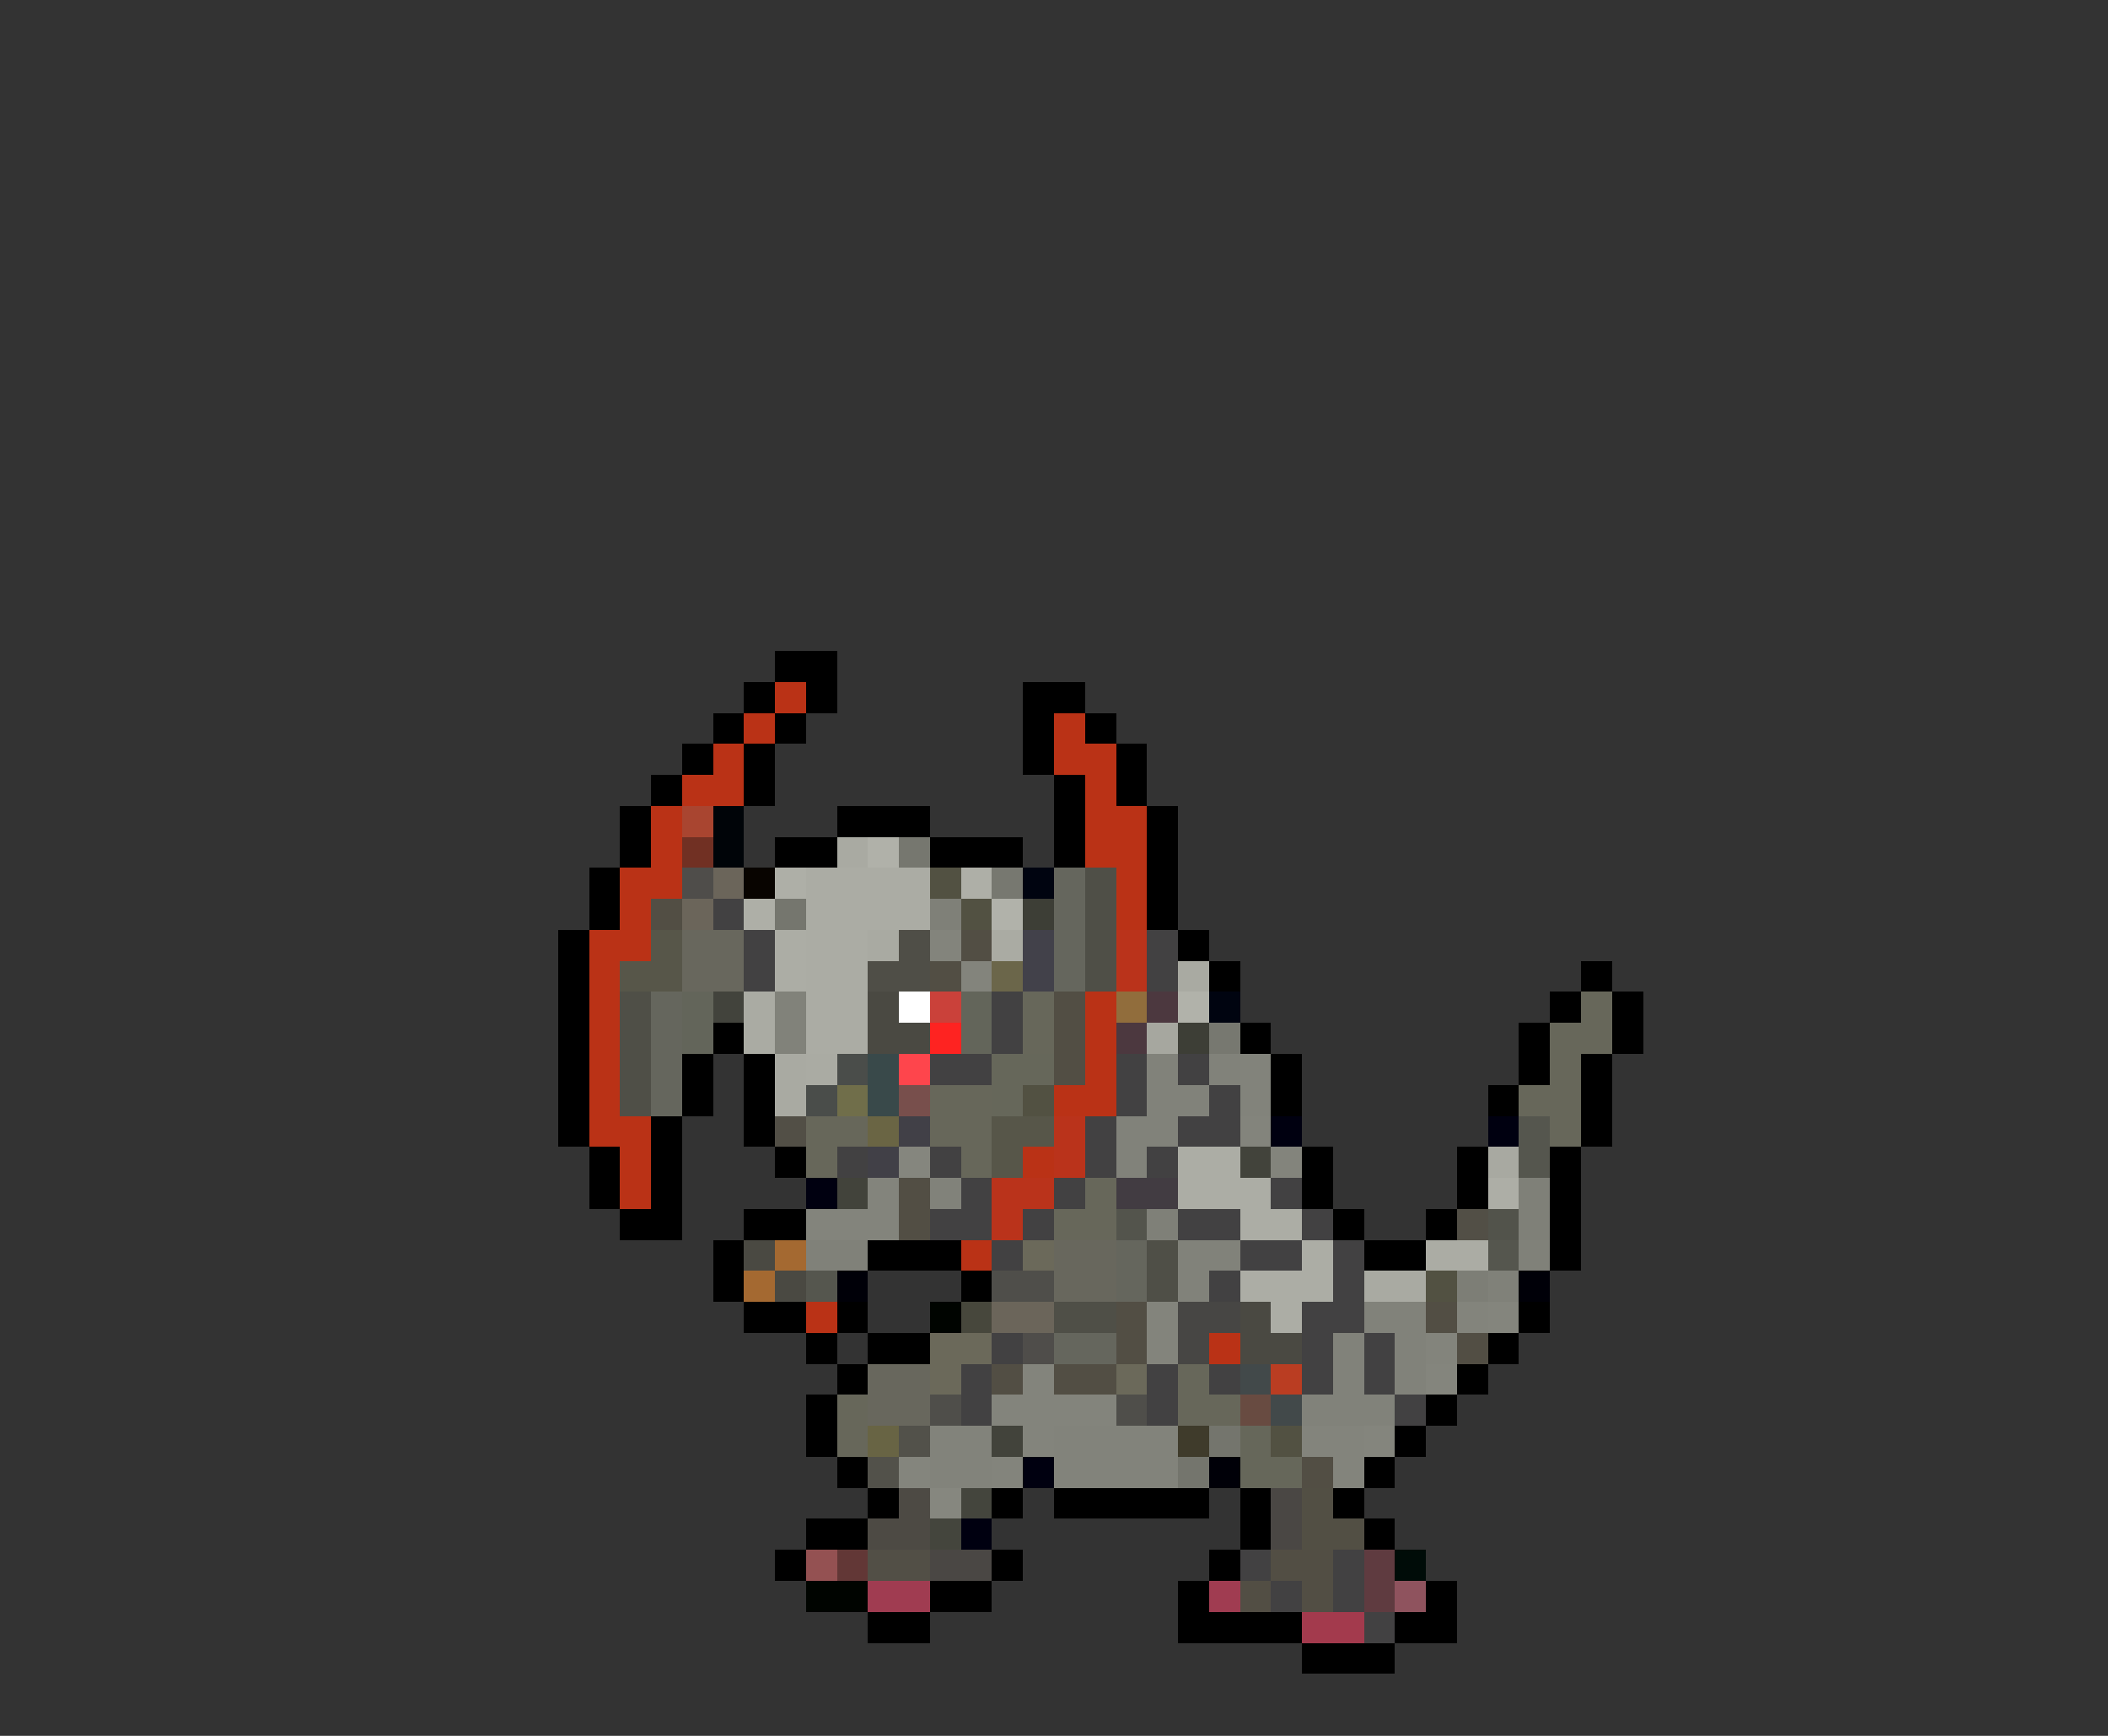 <svg xmlns="http://www.w3.org/2000/svg" viewBox="0 -0.5 68 56" shape-rendering="crispEdges">
<rect x="0" y="-0.5" width="68" height="56" fill="#333333" stroke="none"/>
<path stroke="#000000" d="M25 21h2M24 22h1M26 22h1M33 22h2M23 23h1M25 23h1M33 23h1M35 23h1M22 24h1M24 24h1M33 24h1M36 24h1M21 25h1M24 25h1M34 25h1M36 25h1M20 26h1M27 26h3M34 26h1M37 26h1M20 27h1M25 27h2M30 27h3M34 27h1M37 27h1M19 28h1M37 28h1M19 29h1M37 29h1M18 30h1M38 30h1M18 31h1M39 31h1M51 31h1M18 32h1M50 32h1M52 32h1M18 33h1M23 33h1M40 33h1M49 33h1M52 33h1M18 34h1M22 34h1M24 34h1M41 34h1M49 34h1M51 34h1M18 35h1M22 35h1M24 35h1M41 35h1M48 35h1M51 35h1M18 36h1M21 36h1M24 36h1M51 36h1M19 37h1M21 37h1M25 37h1M42 37h1M47 37h1M50 37h1M19 38h1M21 38h1M42 38h1M47 38h1M50 38h1M20 39h2M24 39h2M43 39h1M46 39h1M50 39h1M23 40h1M28 40h3M44 40h2M50 40h1M23 41h1M31 41h1M24 42h2M27 42h1M49 42h1M26 43h1M28 43h2M48 43h1M27 44h1M47 44h1M26 45h1M46 45h1M26 46h1M45 46h1M27 47h1M44 47h1M28 48h1M32 48h1M34 48h5M40 48h1M43 48h1M26 49h2M40 49h1M44 49h1M25 50h1M32 50h1M39 50h1M30 51h2M38 51h1M46 51h1M28 52h2M38 52h4M45 52h2M42 53h3" />
<path stroke="#ba3216" d="M25 22h1M24 23h1M34 23h1M23 24h1M34 24h2M22 25h2M35 25h1M21 26h1M35 26h2M21 27h1M35 27h2M20 28h2M36 28h1M20 29h1M36 29h1M19 30h2M19 31h1M19 32h1M35 32h1M19 33h1M35 33h1M19 34h1M35 34h1M19 35h1M34 35h2M19 36h2M20 37h1M33 37h1M20 38h1M31 40h1M26 42h1M39 43h1" />
<path stroke="#a94530" d="M22 26h1" />
<path stroke="#000408" d="M23 26h1M23 27h1" />
<path stroke="#713023" d="M22 27h1" />
<path stroke="#a9aaa2" d="M27 27h1M28 30h1M38 31h1M25 34h1M25 35h1M44 41h2" />
<path stroke="#b0b1a9" d="M28 27h1" />
<path stroke="#76776f" d="M29 27h1" />
<path stroke="#4f4d4a" d="M22 28h1M33 43h1" />
<path stroke="#6b655a" d="M23 28h1M22 29h1M32 42h2" />
<path stroke="#080400" d="M24 28h1" />
<path stroke="#aeafa7" d="M25 28h1M31 28h1M24 29h1" />
<path stroke="#abaca4" d="M26 28h4M26 29h4M26 30h2M26 31h2M26 32h2M26 33h2M46 40h2" />
<path stroke="#525142" d="M30 28h1M31 29h1M33 35h1M46 41h1M41 46h1" />
<path stroke="#777870" d="M32 28h1M39 33h1" />
<path stroke="#000410" d="M33 28h1M39 32h1" />
<path stroke="#65665d" d="M34 28h1M34 29h1M34 30h1M34 31h1M21 32h1M21 33h1M21 34h1M21 35h1M36 40h1M36 41h1M34 43h2" />
<path stroke="#4f4f47" d="M35 28h1M35 29h1M35 30h1M35 31h1M20 32h1M20 33h1M20 34h1M20 35h1M37 40h1M37 41h1M34 42h2" />
<path stroke="#524e44" d="M21 29h1M31 30h1M30 31h1M34 32h1M34 33h1M34 34h1M29 38h1M29 39h1M36 42h1M46 42h1M36 43h1M47 43h1M32 44h1M34 44h2M42 47h1M41 50h2M40 51h1M42 51h1" />
<path stroke="#424142" d="M23 29h1M24 30h1M37 30h1M24 31h1M37 31h1M32 32h1M32 33h1M30 34h2M36 34h1M38 34h1M36 35h1M39 35h1M35 36h1M38 36h2M27 37h1M30 37h1M35 37h1M37 37h1M31 38h1M34 38h1M41 38h1M30 39h2M33 39h1M38 39h2M42 39h1M32 40h1M40 40h2M43 40h1M39 41h1M43 41h1M42 42h2M32 43h1M42 43h1M44 43h1M31 44h1M37 44h1M39 44h1M42 44h1M44 44h1M31 45h1M37 45h1M45 45h1M40 50h1M43 50h1M41 51h1M43 51h1M44 52h1" />
<path stroke="#75766e" d="M25 29h1" />
<path stroke="#7f8078" d="M30 29h1M49 38h1M37 39h1M49 39h1" />
<path stroke="#b1b2aa" d="M32 29h1M38 32h1" />
<path stroke="#3d3e36" d="M33 29h1M38 33h1" />
<path stroke="#575649" d="M21 30h1M20 31h2M32 36h2M32 37h1" />
<path stroke="#68675d" d="M22 30h2M22 31h2M34 40h2M34 41h2M28 44h2M28 45h2" />
<path stroke="#acada5" d="M25 30h1M25 31h1M38 37h2M38 38h3M40 39h2M42 40h1M40 41h3M41 42h1" />
<path stroke="#4f4e47" d="M29 30h1M28 31h2" />
<path stroke="#83847c" d="M30 30h1M31 31h1M40 36h1M41 37h1M28 38h1M26 39h3M37 42h1M47 42h1M37 43h1M46 43h1M33 44h1M32 45h4M33 46h1M42 46h2M32 47h1M43 47h1" />
<path stroke="#aaaba3" d="M32 30h1M24 32h1M24 33h1M26 34h1" />
<path stroke="#42414a" d="M33 30h1M33 31h1" />
<path stroke="#ba331b" d="M36 30h1M36 31h1M34 36h1M34 37h1M32 38h2M32 39h1" />
<path stroke="#6b664a" d="M32 31h1" />
<path stroke="#63655a" d="M22 32h1M31 32h1M22 33h1M31 33h1" />
<path stroke="#42433c" d="M23 32h1" />
<path stroke="#81827a" d="M25 32h1M25 33h1M37 34h1M39 34h1M37 35h2M36 36h2M36 37h1M30 38h1M38 40h2M38 41h1M44 42h2M43 43h1M45 43h1M43 44h1M45 44h1M42 45h3" />
<path stroke="#4a4942" d="M28 32h1M28 33h2M24 40h1M25 41h1M40 42h1M40 43h2" />
<path stroke="#ffffff" d="M29 32h1" />
<path stroke="#ca413a" d="M30 32h1" />
<path stroke="#67675a" d="M33 32h1M51 32h1M33 33h1M50 33h2M50 34h1M30 35h2M49 35h2M26 36h2M30 36h2M50 36h1M26 37h1M31 37h1M35 38h1M34 39h2M38 44h1M27 45h1M38 45h2M27 46h1" />
<path stroke="#916d3c" d="M36 32h1" />
<path stroke="#4c383f" d="M37 32h1M36 33h1" />
<path stroke="#fe2321" d="M30 33h1" />
<path stroke="#a6a79f" d="M37 33h1" />
<path stroke="#4a4d4a" d="M27 34h1M26 35h1" />
<path stroke="#39494a" d="M28 34h1M28 35h1" />
<path stroke="#fe454c" d="M29 34h1" />
<path stroke="#66675a" d="M32 34h2M32 35h1M40 46h1M40 47h2" />
<path stroke="#82837b" d="M40 34h1M40 35h1M30 46h2M34 46h4M30 47h2M34 47h4" />
<path stroke="#706e4a" d="M27 35h1" />
<path stroke="#784f4c" d="M29 35h1" />
<path stroke="#524f46" d="M25 36h1M47 39h1M28 50h2" />
<path stroke="#6a6544" d="M28 36h1" />
<path stroke="#414047" d="M29 36h1M28 37h1" />
<path stroke="#000010" d="M41 36h1M48 36h1M26 38h1M33 47h1M31 49h1" />
<path stroke="#55564e" d="M49 36h1M49 37h1M48 40h1M26 41h1" />
<path stroke="#85867e" d="M29 37h1" />
<path stroke="#42433b" d="M40 37h1M27 38h1M32 46h1" />
<path stroke="#a8a9a1" d="M48 37h1" />
<path stroke="#423c42" d="M36 38h2" />
<path stroke="#adaea6" d="M48 38h1" />
<path stroke="#53544c" d="M36 39h1" />
<path stroke="#52534b" d="M48 39h1" />
<path stroke="#a46931" d="M25 40h1M24 41h1" />
<path stroke="#808179" d="M26 40h2M49 40h1M48 41h1" />
<path stroke="#6b695a" d="M33 40h1M30 43h2M30 44h1M36 44h1" />
<path stroke="#000008" d="M27 41h1M49 41h1M39 47h1" />
<path stroke="#4f4e4a" d="M32 41h2M30 45h1M36 45h1" />
<path stroke="#7d7e76" d="M47 41h1" />
<path stroke="#000400" d="M30 42h1M26 51h2" />
<path stroke="#47473c" d="M31 42h1" />
<path stroke="#474644" d="M38 42h2M38 43h1" />
<path stroke="#84857d" d="M48 42h1M46 44h1M44 46h1M29 47h1" />
<path stroke="#42494a" d="M40 44h1M41 45h1" />
<path stroke="#ba3d22" d="M41 44h1" />
<path stroke="#684b41" d="M40 45h1" />
<path stroke="#686444" d="M28 46h1" />
<path stroke="#52514a" d="M29 46h1M28 47h1" />
<path stroke="#3f3b2b" d="M38 46h1" />
<path stroke="#74756d" d="M39 46h1M38 47h1" />
<path stroke="#4d4a44" d="M29 48h1M28 49h2" />
<path stroke="#86877f" d="M30 48h1" />
<path stroke="#44453d" d="M31 48h1M30 49h1" />
<path stroke="#4a4744" d="M41 48h1M41 49h1M30 50h2" />
<path stroke="#524f44" d="M42 48h1M42 49h2" />
<path stroke="#945152" d="M26 50h1" />
<path stroke="#623736" d="M27 50h1" />
<path stroke="#5f3b40" d="M44 50h1M44 51h1" />
<path stroke="#000c08" d="M45 50h1" />
<path stroke="#a03c51" d="M28 51h2M39 51h1" />
<path stroke="#8f535e" d="M45 51h1" />
<path stroke="#a33a4d" d="M42 52h2" />
</svg>